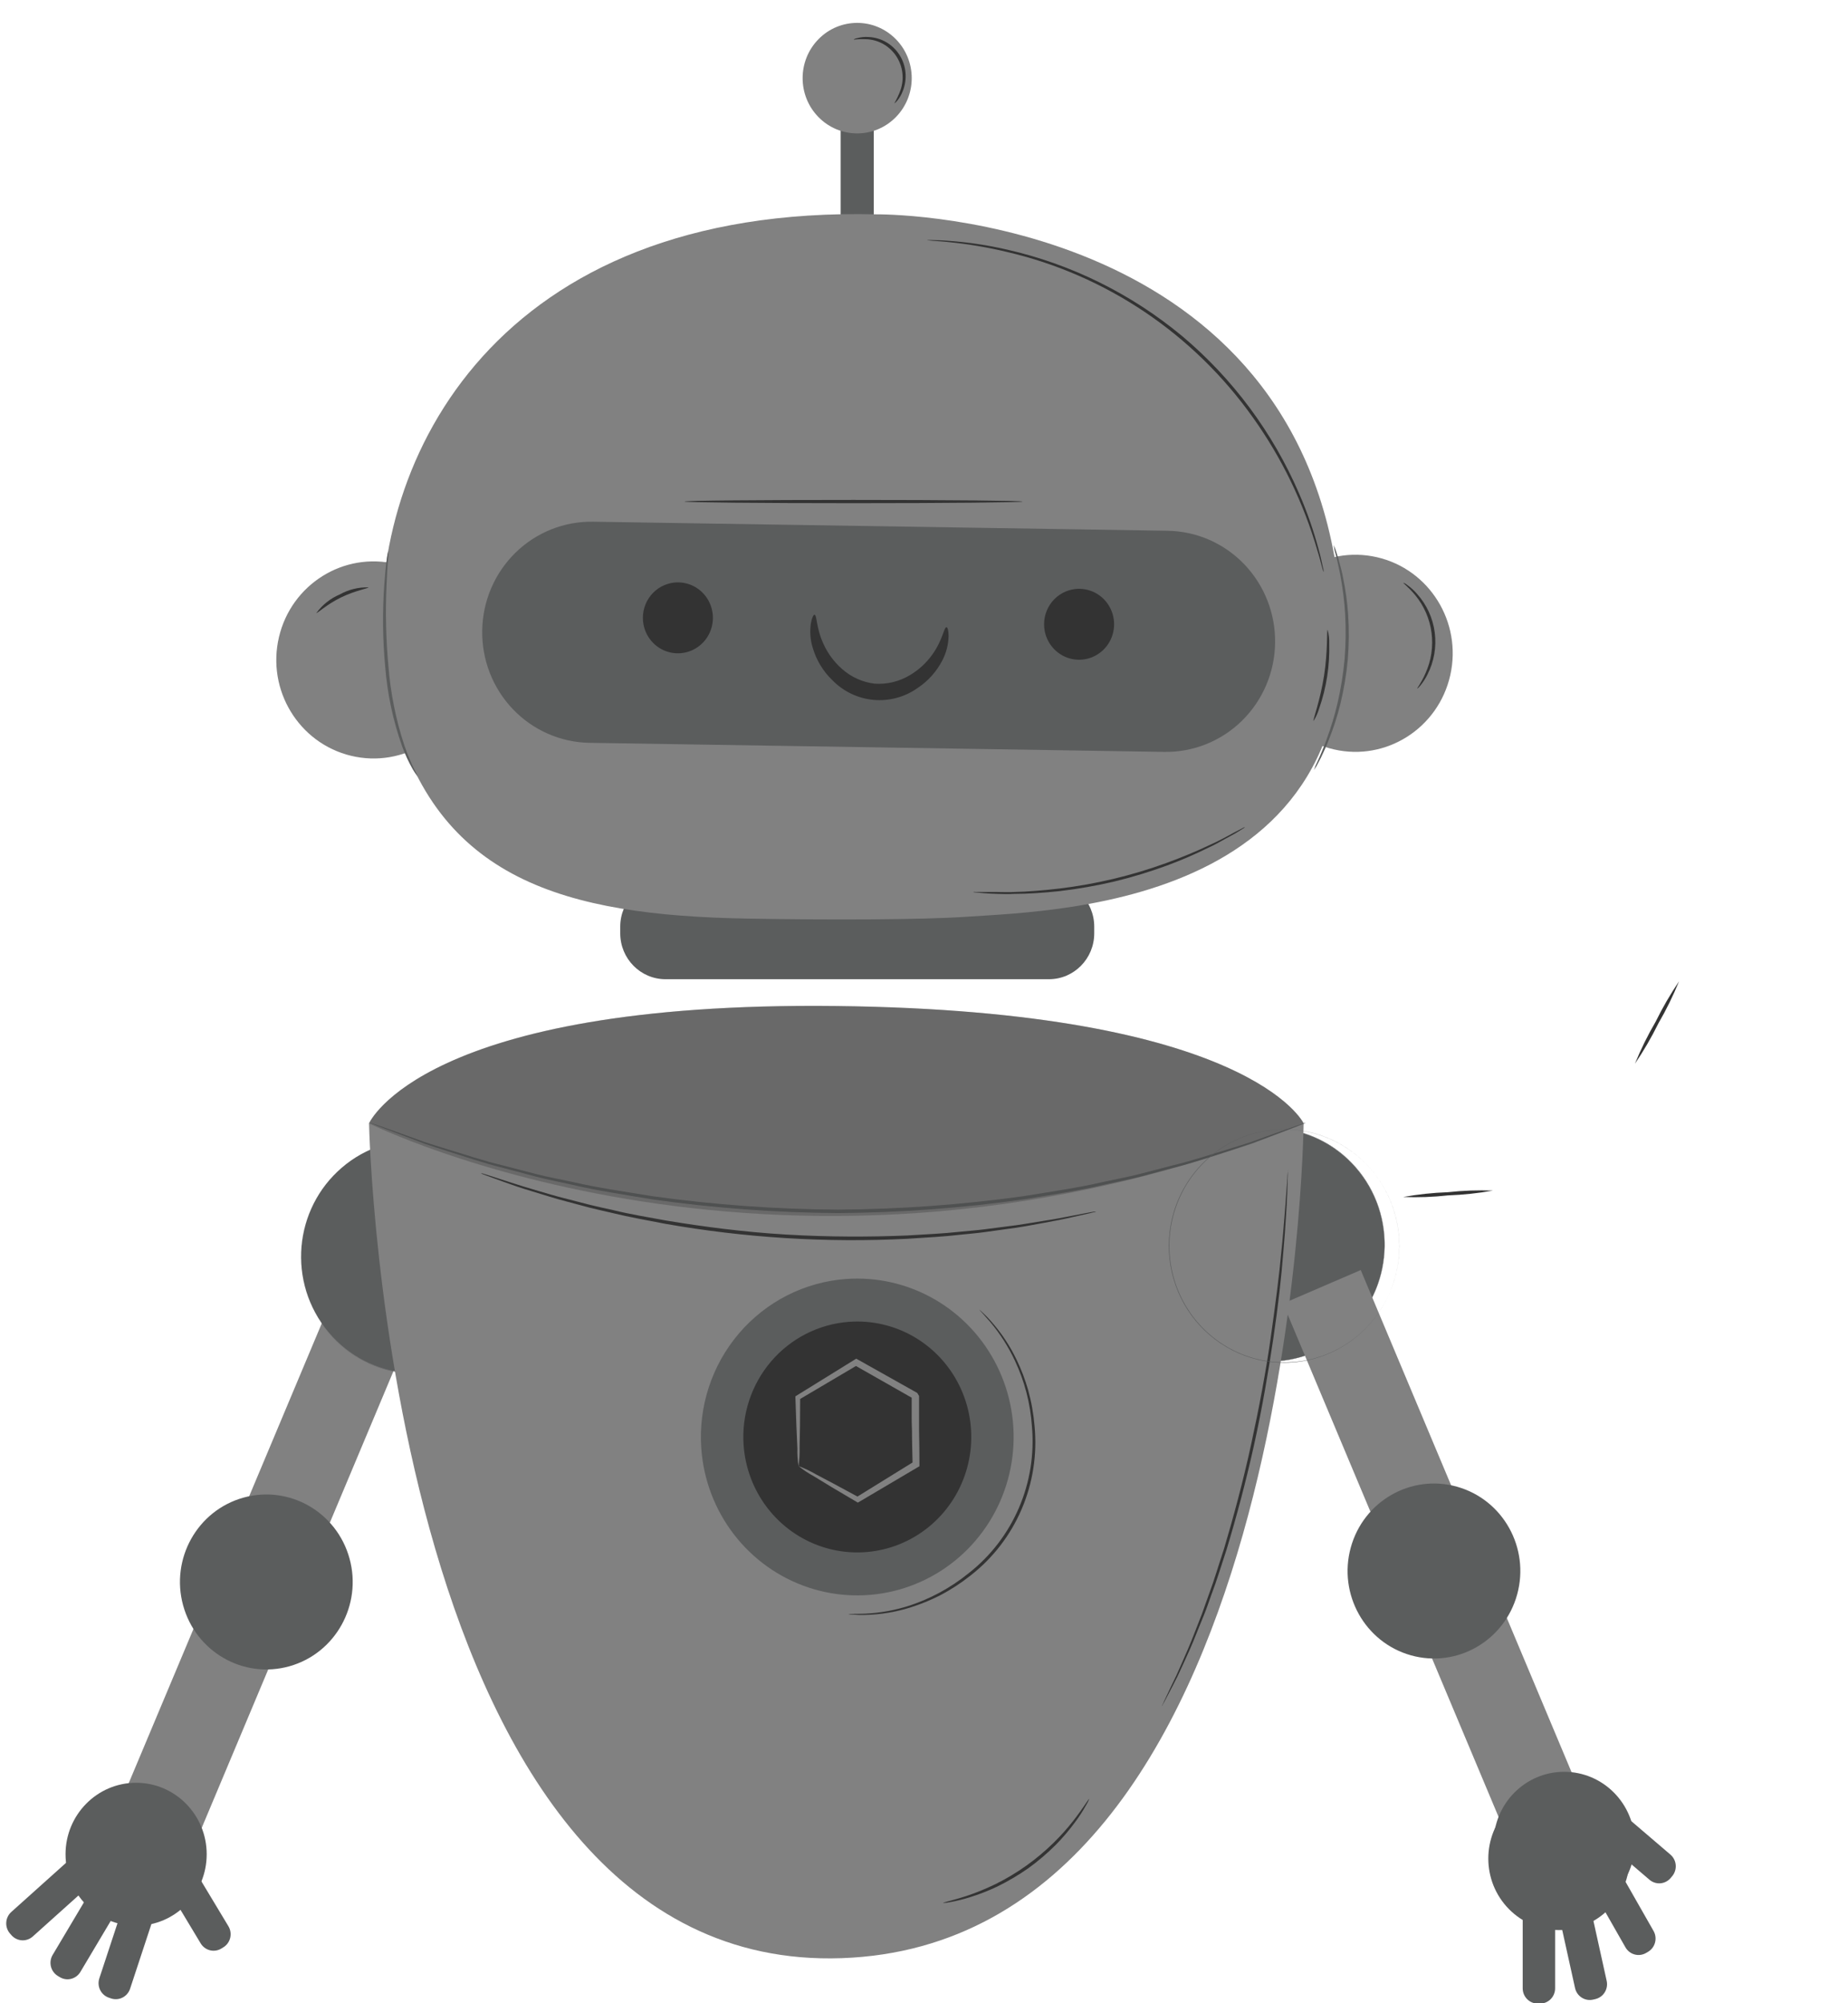 <svg width="168" height="182" viewBox="0 0 168 182" fill="none" xmlns="http://www.w3.org/2000/svg">
<g opacity="0.8" clip-path="url(#clip0_1_1680)">
<path d="M107.578 120.128C103.738 115.754 104.127 109.056 108.448 105.168C112.769 101.28 119.386 101.675 123.226 106.049C127.066 110.423 126.677 117.121 122.356 121.009C118.035 124.897 111.419 124.503 107.578 120.128Z" fill="#323435"/>
<path d="M115.401 123.694C117.827 123.694 120.178 122.843 122.053 121.285C123.928 119.727 125.211 117.559 125.684 115.151C126.157 112.743 125.791 110.243 124.648 108.077C123.504 105.911 121.655 104.214 119.414 103.274C117.173 102.335 114.679 102.211 112.358 102.923C110.037 103.636 108.032 105.142 106.684 107.184C105.336 109.225 104.73 111.677 104.968 114.121C105.205 116.564 106.273 118.849 107.988 120.586C108.959 121.574 110.115 122.358 111.387 122.892C112.66 123.425 114.024 123.698 115.401 123.694ZM115.401 102.5C117.821 102.498 120.166 103.345 122.037 104.896C123.909 106.448 125.191 108.609 125.665 111.01C126.14 113.411 125.777 115.905 124.639 118.066C123.501 120.227 121.658 121.922 119.424 122.861C117.19 123.801 114.703 123.927 112.388 123.219C110.072 122.511 108.071 121.011 106.724 118.977C105.378 116.942 104.771 114.497 105.005 112.06C105.24 109.623 106.302 107.343 108.01 105.609C108.978 104.622 110.13 103.839 111.398 103.305C112.667 102.772 114.028 102.498 115.401 102.5Z" fill="#323435"/>
<path d="M137.179 164.263C134.674 166.8 134.674 170.912 137.179 173.449C139.685 175.986 143.748 175.986 146.253 173.449C148.759 170.912 148.759 166.8 146.253 164.263C143.748 161.726 139.685 161.726 137.179 164.263Z" fill="#323435"/>
<path d="M151.855 168.494L146.572 163.978L144.667 166.262L149.95 170.778C150.228 171.016 150.588 171.133 150.951 171.102C151.314 171.071 151.65 170.895 151.885 170.613L152.015 170.457C152.132 170.318 152.221 170.157 152.276 169.982C152.332 169.808 152.353 169.625 152.338 169.442C152.323 169.26 152.273 169.082 152.19 168.92C152.107 168.757 151.993 168.612 151.855 168.494Z" fill="#323435"/>
<path d="M138.427 180.643L138.427 173.835C138.427 173.783 138.447 173.732 138.484 173.695C138.521 173.658 138.571 173.637 138.623 173.637L141.178 173.637C141.23 173.637 141.28 173.658 141.317 173.695C141.354 173.732 141.374 173.783 141.374 173.835L141.374 180.643C141.374 181.011 141.23 181.365 140.972 181.626C140.715 181.886 140.365 182.033 140.001 182.033L139.8 182.033C139.436 182.033 139.086 181.886 138.829 181.626C138.571 181.365 138.427 181.011 138.427 180.643Z" fill="#323435"/>
<path d="M143.185 180.617L141.717 173.974C141.705 173.922 141.715 173.869 141.742 173.824C141.77 173.78 141.814 173.748 141.865 173.737L144.359 173.172C144.41 173.16 144.463 173.17 144.507 173.198C144.551 173.226 144.582 173.271 144.593 173.322L146.061 179.966C146.141 180.325 146.076 180.702 145.881 181.014C145.686 181.325 145.376 181.545 145.021 181.625L144.824 181.67C144.469 181.75 144.096 181.685 143.789 181.487C143.482 181.29 143.264 180.977 143.185 180.617Z" fill="#323435"/>
<path d="M147.769 176.922L144.406 171.026C144.38 170.981 144.373 170.927 144.387 170.876C144.4 170.825 144.433 170.781 144.478 170.755L146.691 169.462C146.736 169.435 146.79 169.428 146.84 169.442C146.89 169.456 146.933 169.489 146.959 169.534L150.321 175.43C150.503 175.749 150.553 176.128 150.458 176.484C150.364 176.841 150.134 177.144 149.819 177.328L149.644 177.431C149.329 177.615 148.954 177.665 148.602 177.569C148.251 177.474 147.951 177.241 147.769 176.922Z" fill="#323435"/>
<path d="M17.547 167.948L10.482 164.907L30.867 116.384L37.932 119.425L17.547 167.948Z" fill="#616161"/>
<path d="M29.855 121.02C26.118 116.555 26.665 109.868 31.076 106.085C35.487 102.302 42.092 102.855 45.829 107.321C49.565 111.786 49.019 118.473 44.608 122.256C40.197 126.039 33.592 125.486 29.855 121.02Z" fill="#323435"/>
<path d="M37.82 124.806C39.462 124.807 41.082 124.417 42.548 123.669C44.015 122.92 45.287 121.834 46.263 120.497C47.239 119.16 47.891 117.609 48.166 115.97C48.442 114.331 48.334 112.65 47.851 111.061C47.278 109.187 46.203 107.51 44.745 106.218C43.287 104.925 41.504 104.067 39.593 103.739C37.683 103.411 35.72 103.626 33.922 104.359C32.125 105.093 30.564 106.317 29.413 107.895C28.261 109.473 27.564 111.343 27.4 113.297C27.235 115.252 27.61 117.215 28.481 118.967C29.352 120.72 30.686 122.193 32.335 123.224C33.984 124.255 35.883 124.802 37.82 124.806ZM37.82 103.601C39.755 103.603 41.651 104.148 43.298 105.176C44.944 106.204 46.277 107.674 47.148 109.423C48.018 111.172 48.392 113.132 48.228 115.083C48.065 117.034 47.369 118.902 46.22 120.477C45.07 122.052 43.511 123.273 41.717 124.005C39.922 124.737 37.963 124.951 36.056 124.622C34.148 124.294 32.369 123.436 30.914 122.144C29.46 120.853 28.388 119.178 27.818 117.307C27.004 114.625 27.274 111.726 28.57 109.245C29.865 106.765 32.08 104.907 34.727 104.078C35.74 103.76 36.794 103.599 37.854 103.601L37.82 103.601Z" fill="#323435"/>
<path d="M16.648 145.854C15.487 141.625 17.933 137.244 22.11 136.069C26.288 134.894 30.615 137.369 31.776 141.599C32.937 145.828 30.491 150.209 26.314 151.384C22.136 152.559 17.809 150.084 16.648 145.854Z" fill="#323435"/>
<path d="M12.374 174.96C8.83 174.96 5.958 172.052 5.958 168.464C5.958 164.877 8.83 161.969 12.374 161.969C15.917 161.969 18.79 164.877 18.79 168.464C18.79 172.052 15.917 174.96 12.374 174.96Z" fill="#323435"/>
<path d="M20.766 175.006L17.173 169.038L14.652 170.594L18.244 176.562C18.434 176.876 18.739 177.102 19.093 177.189C19.447 177.276 19.82 177.217 20.131 177.025L20.303 176.919C20.458 176.824 20.593 176.7 20.7 176.552C20.807 176.405 20.884 176.237 20.927 176.06C20.97 175.882 20.978 175.697 20.95 175.516C20.923 175.336 20.86 175.162 20.766 175.006Z" fill="#323435"/>
<path d="M11.821 180.698L13.95 174.241C13.967 174.191 13.963 174.136 13.94 174.089C13.916 174.042 13.876 174.006 13.826 173.989L11.402 173.17C11.353 173.154 11.299 173.157 11.253 173.181C11.206 173.205 11.171 173.246 11.154 173.296L9.025 179.753C8.97 179.927 8.95 180.11 8.964 180.292C8.979 180.474 9.03 180.651 9.112 180.813C9.195 180.975 9.308 181.12 9.445 181.238C9.583 181.356 9.742 181.445 9.914 181.501L10.105 181.565C10.447 181.676 10.817 181.647 11.138 181.485C11.458 181.323 11.703 181.04 11.821 180.698Z" fill="#323435"/>
<path d="M7.311 179.15L10.781 173.319C10.795 173.297 10.803 173.272 10.807 173.246C10.811 173.221 10.81 173.194 10.804 173.169C10.797 173.144 10.787 173.12 10.771 173.099C10.756 173.078 10.737 173.06 10.715 173.047L8.526 171.712C8.504 171.698 8.479 171.689 8.454 171.686C8.428 171.682 8.403 171.683 8.378 171.689C8.353 171.695 8.329 171.707 8.308 171.722C8.288 171.738 8.27 171.757 8.257 171.779L4.786 177.61C4.599 177.926 4.542 178.304 4.63 178.662C4.718 179.02 4.942 179.328 5.254 179.518L5.427 179.623C5.739 179.814 6.112 179.871 6.466 179.782C6.819 179.693 7.123 179.466 7.311 179.15Z" fill="#323435"/>
<path d="M2.979 175.935L8.012 171.421C8.051 171.386 8.074 171.337 8.078 171.284C8.081 171.232 8.063 171.18 8.029 171.141L6.338 169.209C6.303 169.169 6.255 169.145 6.203 169.142C6.151 169.139 6.1 169.157 6.061 169.192L1.028 173.706C0.755 173.951 0.59 174.295 0.568 174.663C0.546 175.03 0.669 175.392 0.911 175.668L1.044 175.821C1.286 176.095 1.626 176.261 1.988 176.282C2.351 176.304 2.707 176.179 2.979 175.935Z" fill="#323435"/>
<path d="M118.512 102.058C118.512 102.058 117.755 176.452 76.519 177.904C35.282 179.356 33.55 102.591 33.55 102.058C33.55 102.058 38.42 90.968 76.031 91.399C113.642 91.83 118.512 102.058 118.512 102.058Z" fill="#616161"/>
<path d="M95.358 88.965L60.503 88.965C58.229 88.965 56.385 87.098 56.385 84.796L56.385 84.189C56.385 81.886 58.229 80.019 60.503 80.019L95.358 80.019C97.632 80.019 99.476 81.886 99.476 84.189L99.476 84.796C99.476 87.098 97.632 88.965 95.358 88.965Z" fill="#323435"/>
<path d="M79.433 22.814L76.424 22.814L76.424 7.412L79.433 7.412L79.433 22.814Z" fill="#323435"/>
<path d="M31.917 68.666C27.166 67.523 24.23 62.697 25.359 57.887C26.488 53.077 31.255 50.104 36.007 51.248C40.758 52.391 43.694 57.217 42.565 62.027C41.435 66.837 36.668 69.809 31.917 68.666Z" fill="#616161"/>
<path d="M121.265 68.085C116.503 66.991 113.518 62.196 114.598 57.374C115.678 52.553 120.415 49.531 125.177 50.624C129.94 51.718 132.925 56.513 131.845 61.335C130.764 66.156 126.028 69.178 121.265 68.085Z" fill="#616161"/>
<path d="M79.679 19.473C79.679 19.473 115.631 19.036 121.313 50.583C126.995 82.129 96.601 82.697 87.854 83.292C83.892 83.564 75.409 83.593 67.922 83.457C51.347 83.167 39.635 79.922 35.651 64.356C35.177 62.531 34.878 60.663 34.76 58.78C33.712 41.693 45.105 18.633 79.679 19.473Z" fill="#616161"/>
<path d="M53.6 67.488L105.831 68.31C107.134 68.334 108.429 68.096 109.642 67.612C110.854 67.128 111.961 66.407 112.898 65.49C113.834 64.572 114.583 63.477 115.102 62.266C115.62 61.055 115.897 59.753 115.918 58.434C115.94 57.114 115.705 55.803 115.226 54.575C114.747 53.348 114.034 52.228 113.128 51.279C112.221 50.331 111.139 49.573 109.943 49.048C108.746 48.524 107.46 48.243 106.156 48.223L53.925 47.4C52.622 47.376 51.326 47.613 50.114 48.096C48.901 48.58 47.794 49.301 46.857 50.219C45.92 51.136 45.171 52.232 44.653 53.443C44.135 54.654 43.858 55.957 43.839 57.276C43.816 58.596 44.05 59.908 44.529 61.136C45.007 62.364 45.72 63.484 46.627 64.432C47.533 65.381 48.616 66.139 49.813 66.663C51.009 67.188 52.296 67.468 53.6 67.488Z" fill="#323435"/>
<path d="M94.976 57.339C95.098 57.964 95.4 58.539 95.844 58.99C96.288 59.442 96.854 59.75 97.471 59.876C98.088 60.002 98.728 59.939 99.311 59.697C99.893 59.454 100.391 59.043 100.742 58.514C101.093 57.985 101.281 57.362 101.282 56.725C101.284 56.088 101.099 55.464 100.75 54.934C100.402 54.403 99.906 53.989 99.325 53.743C98.744 53.498 98.105 53.432 97.487 53.555C97.076 53.637 96.686 53.799 96.338 54.033C95.99 54.268 95.69 54.569 95.457 54.92C95.224 55.272 95.062 55.666 94.979 56.081C94.897 56.496 94.896 56.924 94.976 57.339Z" fill="black"/>
<path d="M58.503 56.749C58.623 57.375 58.924 57.95 59.368 58.403C59.812 58.855 60.378 59.164 60.995 59.291C61.612 59.417 62.252 59.355 62.835 59.114C63.418 58.871 63.916 58.46 64.268 57.931C64.619 57.402 64.808 56.779 64.81 56.142C64.811 55.504 64.626 54.881 64.278 54.35C63.929 53.819 63.433 53.404 62.852 53.159C62.271 52.913 61.631 52.848 61.013 52.971C60.186 53.135 59.456 53.626 58.986 54.334C58.515 55.042 58.341 55.911 58.503 56.749Z" fill="black"/>
<path d="M63.754 131.602C63.958 134.441 64.99 137.155 66.718 139.4C68.446 141.645 70.793 143.321 73.462 144.216C76.131 145.111 79.002 145.185 81.713 144.428C84.423 143.671 86.851 142.118 88.689 139.964C90.527 137.81 91.693 135.153 92.04 132.329C92.387 129.504 91.898 126.639 90.636 124.095C89.374 121.552 87.396 119.444 84.951 118.039C82.505 116.633 79.704 115.994 76.9 116.2C73.139 116.479 69.642 118.258 67.177 121.146C64.712 124.034 63.481 127.795 63.754 131.602Z" fill="#323435"/>
<path d="M67.603 131.319C67.753 133.388 68.505 135.365 69.765 137.002C71.025 138.638 72.736 139.859 74.681 140.511C76.627 141.163 78.719 141.216 80.695 140.664C82.67 140.112 84.439 138.979 85.778 137.409C87.118 135.839 87.967 133.902 88.219 131.843C88.471 129.784 88.114 127.696 87.194 125.842C86.274 123.989 84.831 122.453 83.049 121.429C81.266 120.406 79.224 119.94 77.18 120.092C75.823 120.192 74.498 120.562 73.282 121.18C72.066 121.798 70.983 122.653 70.093 123.696C69.204 124.739 68.526 125.948 68.099 127.256C67.672 128.564 67.503 129.945 67.603 131.319Z" fill="black"/>
<path d="M72.596 133.225C72.675 132.652 72.707 132.073 72.692 131.494C72.72 130.411 72.742 128.862 72.742 126.956L72.63 127.166L77.959 124.018L77.662 124.018L83.041 127.075C83.187 127.325 82.845 126.741 82.879 126.803L82.879 127.609L82.879 128.42C82.879 128.953 82.879 129.486 82.907 130.008C82.907 131.052 82.946 132.062 82.963 133.037L83.109 132.777L77.841 136.033L78.077 136.033C76.435 135.136 75.079 134.422 74.154 133.934C73.657 133.647 73.138 133.4 72.602 133.196C73.02 133.541 73.47 133.843 73.947 134.098C74.855 134.666 76.188 135.465 77.869 136.447L77.987 136.515L78.105 136.447L83.439 133.298L83.585 133.213L83.585 133.032C83.585 132.056 83.574 131.046 83.551 130.002C83.551 129.481 83.551 128.953 83.551 128.414L83.551 127.609L83.551 126.826C83.585 126.888 83.243 126.309 83.389 126.553L77.993 123.524L77.836 123.439L77.69 123.53L72.428 126.786L72.311 126.86L72.311 126.996C72.372 128.959 72.434 130.536 72.49 131.608C72.475 132.149 72.511 132.69 72.596 133.225Z" fill="#616161"/>
<path d="M74.418 10.65C72.482 8.689 72.482 5.511 74.418 3.55C76.355 1.589 79.495 1.589 81.432 3.55C83.368 5.511 83.368 8.689 81.432 10.65C79.495 12.611 76.355 12.611 74.418 10.65Z" fill="#616161"/>
<path d="M74.049 55.853C74.284 55.881 74.166 56.987 74.861 58.502C75.255 59.371 75.828 60.145 76.542 60.771C77.379 61.517 78.421 61.986 79.529 62.115C80.642 62.188 81.752 61.919 82.712 61.344C83.524 60.865 84.227 60.218 84.774 59.444C85.727 58.099 85.811 56.97 86.046 56.987C86.141 56.987 86.236 57.271 86.236 57.804C86.215 58.564 86.023 59.309 85.676 59.983C85.154 61.001 84.382 61.866 83.435 62.495C82.263 63.331 80.836 63.718 79.409 63.586C77.982 63.454 76.648 62.812 75.646 61.775C74.827 60.983 74.225 59.99 73.897 58.893C73.664 58.161 73.602 57.384 73.718 56.624C73.813 56.096 73.959 55.836 74.049 55.853Z" fill="black"/>
<path d="M37.977 70.551C38.033 70.551 37.389 69.53 36.767 67.743C35.993 65.403 35.504 62.976 35.31 60.516C35.085 58.064 35.029 55.6 35.142 53.141C35.181 52.194 35.226 51.439 35.27 50.872C35.308 50.597 35.318 50.32 35.298 50.044C35.227 50.311 35.18 50.584 35.158 50.861C35.08 51.388 35.002 52.154 34.934 53.13C34.759 55.609 34.787 58.098 35.018 60.572C35.216 63.056 35.737 65.501 36.571 67.845C36.834 68.552 37.153 69.237 37.523 69.893C37.656 70.125 37.807 70.345 37.977 70.551Z" fill="#323435"/>
<path d="M121.247 49.527C121.278 49.803 121.336 50.075 121.42 50.339C121.493 50.594 121.572 50.906 121.644 51.28C121.717 51.655 121.829 52.063 121.897 52.534C122.093 53.627 122.224 54.732 122.289 55.841C122.364 57.199 122.345 58.56 122.233 59.914C122.108 61.267 121.89 62.609 121.583 63.931C121.325 65.012 121.004 66.077 120.619 67.119C120.468 67.567 120.294 67.959 120.154 68.31C120.014 68.662 119.879 68.957 119.767 69.195C119.639 69.44 119.534 69.696 119.453 69.961C119.613 69.736 119.752 69.497 119.868 69.246C120.026 68.963 120.171 68.671 120.3 68.373C120.456 68.032 120.647 67.641 120.809 67.193C121.226 66.153 121.57 65.086 121.841 63.999C122.168 62.664 122.397 61.306 122.524 59.937C122.638 58.569 122.65 57.194 122.558 55.824C122.48 54.705 122.326 53.592 122.098 52.494C122.014 52.023 121.897 51.609 121.801 51.241C121.706 50.872 121.616 50.56 121.532 50.304C121.458 50.038 121.362 49.778 121.247 49.527Z" fill="#323435"/>
<path d="M118.702 101.996L118.489 102.058L117.862 102.274L115.474 103.125L113.749 103.749C113.115 103.964 112.415 104.168 111.67 104.401C110.173 104.849 108.487 105.433 106.57 105.887L103.584 106.664C102.541 106.931 101.443 107.13 100.311 107.379C98.07 107.901 95.61 108.258 93.026 108.678C87.44 109.454 81.81 109.862 76.171 109.898C70.532 109.864 64.902 109.457 59.315 108.678C56.749 108.258 54.306 107.907 52.031 107.379C50.91 107.135 49.789 106.937 48.758 106.67L45.766 105.893C43.855 105.439 42.168 104.855 40.672 104.407C39.927 104.174 39.227 103.97 38.593 103.754L36.867 103.13L34.48 102.279L33.853 102.064C33.782 102.035 33.709 102.015 33.634 102.001L33.842 102.092L34.458 102.336L36.828 103.238L38.593 103.907C39.221 104.129 39.921 104.339 40.667 104.582C42.163 105.048 43.844 105.643 45.76 106.114L48.753 106.908C49.789 107.181 50.893 107.385 52.025 107.64C54.267 108.173 56.732 108.536 59.31 108.968C64.908 109.763 70.552 110.178 76.205 110.21C81.855 110.174 87.498 109.757 93.094 108.962C95.666 108.536 98.137 108.168 100.378 107.634C101.499 107.379 102.62 107.175 103.651 106.903L106.643 106.108C108.56 105.638 110.241 105.042 111.737 104.577C112.482 104.333 113.177 104.123 113.81 103.902L115.531 103.249L117.901 102.347L118.517 102.103C118.582 102.074 118.644 102.037 118.702 101.996Z" fill="#323435"/>
<g opacity="0.3">
<path d="M118.512 102.058C118.512 102.058 113.642 91.847 76.031 91.399C38.42 90.951 33.55 102.058 33.55 102.058C33.55 102.058 71.509 121 118.512 102.058Z" fill="black"/>
</g>
<path d="M84.234 21.832C84.277 21.837 84.32 21.837 84.363 21.832L84.739 21.872C85.075 21.906 85.568 21.918 86.201 21.991C87.988 22.167 89.761 22.464 91.508 22.882C100.544 24.977 108.514 30.339 113.922 37.96C116.535 41.623 118.513 45.709 119.772 50.044C119.969 50.656 120.075 51.144 120.17 51.468L120.277 51.842C120.287 51.885 120.302 51.927 120.322 51.967C120.329 51.923 120.329 51.879 120.322 51.836C120.322 51.734 120.277 51.609 120.243 51.456C120.165 51.127 120.081 50.634 119.901 50.01C119.434 48.247 118.834 46.523 118.108 44.853C115.713 39.302 112.067 34.396 107.461 30.529C102.836 26.691 97.388 24.002 91.553 22.678C89.796 22.273 88.01 22.006 86.213 21.878C85.574 21.821 85.092 21.827 84.744 21.81L84.363 21.81C84.274 21.821 84.234 21.827 84.234 21.832Z" fill="black"/>
<path d="M119.408 65.502C119.633 65.151 119.806 64.769 119.924 64.368C120.588 62.472 120.898 60.467 120.837 58.456C120.853 58.039 120.804 57.622 120.691 57.22C120.602 57.22 120.725 59.114 120.366 61.406C120.008 63.698 119.324 65.468 119.408 65.502Z" fill="black"/>
<path d="M128.839 62.569C128.839 62.569 128.968 62.478 129.142 62.263C129.389 61.957 129.602 61.624 129.775 61.27C130.373 60.097 130.602 58.767 130.431 57.459C130.26 56.15 129.696 54.926 128.817 53.952C128.559 53.654 128.268 53.387 127.948 53.158C127.839 53.065 127.713 52.992 127.578 52.942C127.545 52.988 128.049 53.334 128.66 54.077C129.462 55.049 129.974 56.231 130.139 57.486C130.304 58.741 130.113 60.018 129.59 61.168C129.198 62.07 128.8 62.535 128.839 62.569Z" fill="black"/>
<path d="M77.606 3.6C78.043 3.551 78.484 3.542 78.922 3.572C79.445 3.618 79.95 3.785 80.399 4.06C80.848 4.335 81.229 4.71 81.513 5.157C81.796 5.604 81.975 6.11 82.035 6.638C82.095 7.166 82.034 7.7 81.859 8.201C81.707 8.616 81.52 9.016 81.298 9.398C81.298 9.398 81.41 9.33 81.567 9.148C81.783 8.885 81.953 8.588 82.072 8.269C82.285 7.739 82.37 7.165 82.318 6.595C82.266 6.025 82.08 5.476 81.774 4.995C81.469 4.514 81.053 4.114 80.562 3.83C80.072 3.545 79.521 3.385 78.956 3.362C78.621 3.338 78.284 3.371 77.959 3.458C77.706 3.498 77.606 3.583 77.606 3.6Z" fill="black"/>
<path d="M28.765 55.688C28.826 55.756 29.695 54.911 31.006 54.276C32.318 53.64 33.511 53.453 33.5 53.362C32.586 53.339 31.683 53.562 30.883 54.009C30.041 54.366 29.309 54.946 28.765 55.688Z" fill="black"/>
<path d="M105.624 155.003C105.649 154.969 105.672 154.933 105.691 154.895L105.876 154.56C106.044 154.237 106.268 153.806 106.56 153.256C106.705 152.972 106.862 152.654 107.041 152.314L107.568 151.179C107.949 150.357 108.375 149.421 108.795 148.343C109.008 147.815 109.232 147.259 109.468 146.686C109.703 146.113 109.905 145.489 110.135 144.86C110.617 143.606 111.026 142.227 111.502 140.798C112.382 137.905 113.245 134.7 114.001 131.296C114.758 127.892 115.307 124.608 115.755 121.618C116.203 118.628 116.495 115.945 116.674 113.642C116.781 112.507 116.848 111.475 116.904 110.567C116.96 109.66 117.01 108.865 117.027 108.241C117.044 107.617 117.061 107.135 117.077 106.772L117.077 106.392C117.084 106.349 117.084 106.305 117.077 106.262C117.071 106.305 117.071 106.349 117.077 106.392L117.044 106.772C117.044 107.13 116.982 107.623 116.943 108.236C116.904 108.848 116.848 109.654 116.769 110.556C116.691 111.458 116.618 112.49 116.495 113.625C116.293 115.894 115.934 118.594 115.514 121.567C115.094 124.54 114.483 127.807 113.743 131.211C113.004 134.615 112.135 137.814 111.278 140.701C110.801 142.131 110.404 143.504 109.933 144.758C109.709 145.393 109.496 146 109.283 146.584L108.633 148.252C108.229 149.313 107.815 150.255 107.445 151.088L106.941 152.223C106.778 152.569 106.621 152.887 106.481 153.176L105.854 154.504L105.697 154.85C105.663 154.895 105.638 154.947 105.624 155.003Z" fill="black"/>
<path d="M127.551 108.752C128.918 108.804 130.287 108.755 131.647 108.604C133.013 108.556 134.375 108.41 135.721 108.168C134.354 108.115 132.984 108.165 131.624 108.315C130.258 108.363 128.897 108.509 127.551 108.752Z" fill="black"/>
<path d="M148.631 96.64C149.426 95.469 150.139 94.242 150.766 92.97C151.477 91.745 152.102 90.471 152.638 89.158C151.845 90.332 151.134 91.561 150.508 92.834C149.794 94.056 149.167 95.328 148.631 96.64Z" fill="black"/>
<path d="M85.731 172.889C85.951 172.885 86.171 172.859 86.386 172.81C86.979 172.703 87.565 172.559 88.14 172.379C88.995 172.115 89.83 171.791 90.639 171.409C91.626 170.927 92.573 170.37 93.475 169.741C94.366 169.096 95.206 168.381 95.985 167.602C96.617 166.962 97.201 166.275 97.734 165.549C98.099 165.064 98.43 164.554 98.725 164.023C98.846 163.836 98.946 163.636 99.022 163.427C98.978 163.399 98.507 164.221 97.571 165.424C97.021 166.123 96.428 166.786 95.795 167.409C94.244 168.935 92.464 170.202 90.522 171.165C89.728 171.553 88.912 171.892 88.079 172.18C86.644 172.668 85.72 172.833 85.731 172.889Z" fill="black"/>
<path d="M77.135 146.647C77.265 146.669 77.396 146.683 77.527 146.686C77.9 146.718 78.274 146.73 78.648 146.72C80.041 146.689 81.424 146.462 82.755 146.045C83.676 145.755 84.571 145.391 85.434 144.956C86.423 144.441 87.361 143.831 88.236 143.135C90.261 141.56 91.858 139.489 92.875 137.117C93.893 134.746 94.298 132.151 94.052 129.577C93.961 128.46 93.764 127.354 93.464 126.275C93.195 125.34 92.849 124.429 92.427 123.552C91.82 122.282 91.039 121.103 90.107 120.052C89.858 119.765 89.592 119.492 89.312 119.235C89.219 119.141 89.12 119.054 89.015 118.974C89.015 118.974 89.385 119.377 90.023 120.109C90.92 121.177 91.674 122.359 92.265 123.626C93.146 125.493 93.671 127.512 93.811 129.577C94.038 132.105 93.634 134.651 92.635 136.979C91.637 139.308 90.076 141.345 88.096 142.903C87.247 143.594 86.335 144.202 85.372 144.718C84.529 145.168 83.65 145.548 82.744 145.852C81.432 146.283 80.07 146.537 78.693 146.607C77.679 146.647 77.135 146.613 77.135 146.647Z" fill="black"/>
<path d="M62.229 45.568C62.229 45.647 69.11 45.715 77.594 45.715C86.078 45.715 92.965 45.647 92.965 45.568C92.965 45.488 86.084 45.42 77.594 45.42C69.105 45.42 62.229 45.477 62.229 45.568Z" fill="black"/>
<path d="M88.454 81.04C88.538 81.064 88.624 81.077 88.712 81.08L89.462 81.148C89.787 81.176 90.185 81.199 90.65 81.21C91.115 81.222 91.642 81.244 92.225 81.21C93.396 81.21 94.786 81.125 96.327 80.961C97.994 80.764 99.65 80.475 101.286 80.093C102.918 79.696 104.527 79.208 106.105 78.629C107.391 78.153 108.651 77.609 109.882 77.001C110.442 76.751 110.874 76.49 111.283 76.269C111.692 76.048 112.039 75.849 112.319 75.702L112.964 75.305C113.04 75.262 113.112 75.211 113.177 75.152C113.177 75.152 113.087 75.152 112.936 75.254L112.263 75.6C111.978 75.759 111.625 75.946 111.21 76.167C110.795 76.388 110.325 76.615 109.792 76.853C108.739 77.353 107.455 77.886 106.01 78.414C102.868 79.554 99.608 80.331 96.293 80.728C94.769 80.91 93.385 81.012 92.225 81.04C91.665 81.074 91.104 81.04 90.65 81.04C90.197 81.04 89.793 81.04 89.468 81.04L88.717 81.04C88.63 81.025 88.541 81.025 88.454 81.04Z" fill="black"/>
<path d="M43.721 106.602C43.762 106.63 43.807 106.651 43.855 106.664L44.259 106.818L45.816 107.385C46.495 107.634 47.324 107.924 48.304 108.213C49.285 108.502 50.389 108.877 51.639 109.194L53.589 109.716C54.267 109.892 54.984 110.04 55.718 110.216C57.186 110.573 58.778 110.857 60.447 111.18C67.721 112.462 75.113 112.921 82.486 112.547C84.167 112.439 85.798 112.354 87.3 112.178C88.051 112.099 88.779 112.042 89.474 111.946L91.475 111.668C92.752 111.515 93.895 111.282 94.898 111.101C95.901 110.919 96.77 110.749 97.47 110.584L99.084 110.221L99.504 110.119C99.553 110.111 99.6 110.096 99.644 110.074C99.594 110.069 99.544 110.069 99.493 110.074L99.073 110.147L97.448 110.459C96.742 110.601 95.879 110.766 94.87 110.919C93.862 111.072 92.724 111.293 91.447 111.435L89.452 111.691C88.757 111.781 88.028 111.832 87.277 111.906C85.781 112.071 84.167 112.144 82.475 112.246C79.085 112.388 75.359 112.394 71.447 112.161C67.536 111.929 63.843 111.435 60.498 110.879C58.817 110.567 57.237 110.312 55.769 109.949C55.034 109.779 54.317 109.637 53.639 109.467L51.689 108.962C50.44 108.661 49.336 108.309 48.355 108.026C47.374 107.742 46.534 107.459 45.856 107.249L44.281 106.738L43.867 106.613L43.721 106.602Z" fill="black"/>
<path d="M137.024 166.952L144.089 163.91L123.704 115.387L116.64 118.429L137.024 166.952Z" fill="#616161"/>
<path d="M116.752 123.81C115.11 123.811 113.49 123.421 112.024 122.672C110.558 121.924 109.285 120.837 108.309 119.5C107.334 118.163 106.682 116.613 106.406 114.974C106.13 113.335 106.238 111.653 106.722 110.064C107.295 108.19 108.37 106.514 109.828 105.221C111.285 103.929 113.069 103.071 114.979 102.743C116.89 102.415 118.853 102.629 120.65 103.363C122.447 104.096 124.008 105.32 125.16 106.898C126.311 108.476 127.008 110.346 127.172 112.301C127.337 114.256 126.963 116.218 126.092 117.971C125.22 119.723 123.886 121.197 122.237 122.227C120.589 123.258 118.69 123.806 116.752 123.81ZM116.752 102.605C114.817 102.607 112.921 103.152 111.275 104.18C109.628 105.208 108.295 106.678 107.425 108.427C106.554 110.176 106.18 112.135 106.344 114.087C106.508 116.038 107.203 117.905 108.353 119.48C109.502 121.056 111.061 122.277 112.855 123.009C114.65 123.741 116.61 123.954 118.517 123.626C120.424 123.297 122.204 122.439 123.658 121.148C125.112 119.856 126.184 118.182 126.754 116.31C127.568 113.628 127.298 110.729 126.003 108.249C124.707 105.769 122.493 103.91 119.845 103.081C118.833 102.764 117.778 102.603 116.718 102.605L116.752 102.605Z" fill="#323435"/>
<path d="M137.924 144.858C139.085 140.629 136.64 136.248 132.462 135.073C128.285 133.897 123.957 136.373 122.796 140.602C121.635 144.831 124.081 149.212 128.258 150.388C132.436 151.563 136.763 149.087 137.924 144.858Z" fill="#323435"/>
<path d="M142.197 173.963C145.741 173.963 148.613 171.055 148.613 167.468C148.613 163.881 145.741 160.973 142.197 160.973C138.654 160.973 135.781 163.881 135.781 167.468C135.781 171.055 138.654 173.963 142.197 173.963Z" fill="#323435"/>
</g>
<defs>
<clipPath id="clip0_1_1680">
<rect width="168" height="182" fill="white" transform="matrix(-1 8.74228e-08 8.74228e-08 1 168 0)"/>
</clipPath>
</defs>
</svg>
